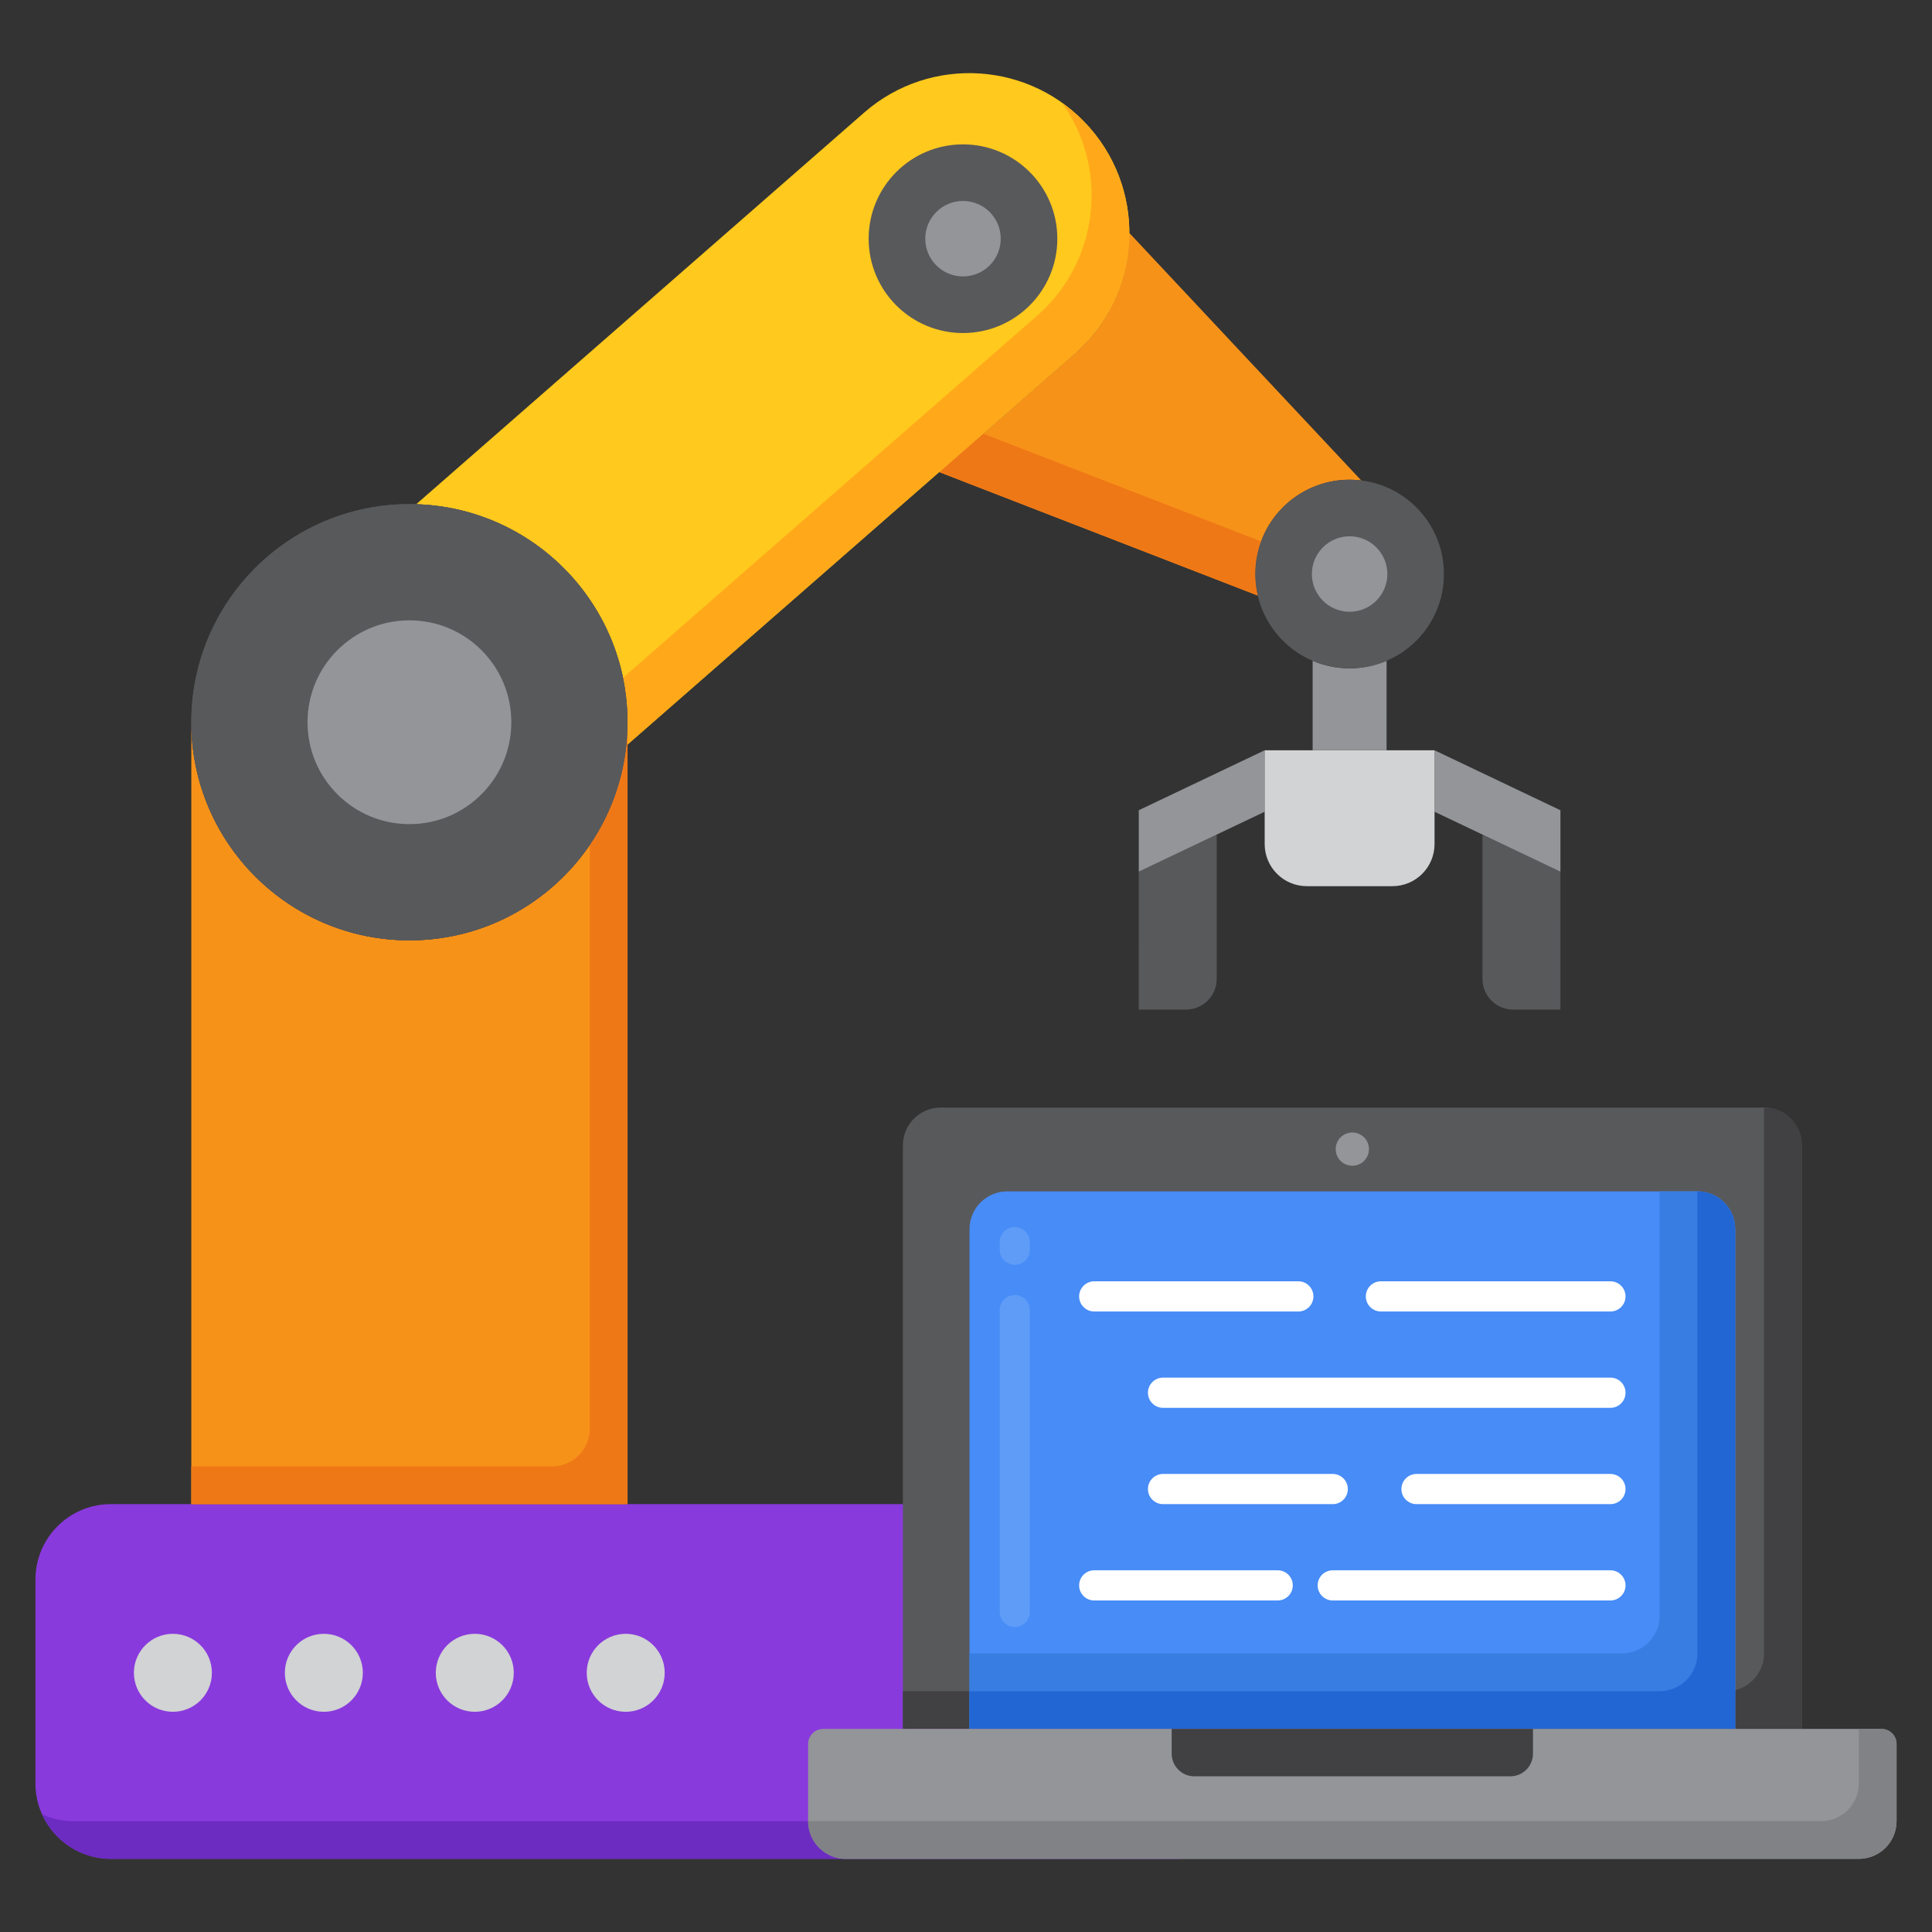 <svg id="Layer_1" height="512" viewBox="0 0 256 256" width="512" xmlns="http://www.w3.org/2000/svg"><rect x="0" y="0" width="256" height="256" fill="#333333" stroke="none"/><g><g><g><g><g><path d="m206.766 115.505-10.327-4.918-.001 19.126c0 2.244 1.819 4.063 4.062 4.063h6.265z" fill="#58595b"/></g><g><path d="m206.766 115.505-16.682-7.945.001-8.143 16.681 7.945z" fill="#939598"/></g></g><g><g><path d="m150.894 115.501-.001 18.271h6.265c2.244 0 4.063-1.819 4.063-4.062l.001-19.126z" fill="#58595b"/></g><g><path d="m150.894 115.501 16.683-7.943v-8.142l-16.682 7.943z" fill="#939598"/></g></g><g><path d="m184.5 117.423-11.341-.001c-3.084 0-5.583-2.5-5.583-5.584l.001-12.423 22.508.001-.001 12.423c0 3.085-2.5 5.584-5.584 5.584z" fill="#d1d3d4"/></g><g><path d="m178.83 88.558c-1.738 0-3.393-.356-4.897-.998l-.001 11.856 9.797.001.001-11.859c-1.504.643-3.16 1-4.9 1z" fill="#939598"/></g></g><path d="m149.626 30.852c.009 5.915-2.424 11.803-7.227 16.002l-17.953 15.697 42.229 16.369c-.216-.919-.341-1.873-.341-2.858 0-6.902 5.595-12.497 12.497-12.497.526 0 1.041.043 1.551.106z" fill="#f79219"/><path d="m167.116 71.741-36.846-14.283-5.824 5.092 42.229 16.369c-.215-.919-.341-1.873-.341-2.858-.001-1.521.284-2.972.782-4.32z" fill="#ef7816"/><g><path d="m144.405 16.938c-7.707-8.815-21.101-9.714-29.916-2.006l-59.35 51.89c15.55.47 28.013 13.215 28.013 28.879 0 1.048-.059 2.081-.168 3.1l59.415-51.946c8.815-7.708 9.714-21.102 2.006-29.917z" fill="#ffc91d"/></g><g><path d="m144.405 16.938c-1.106-1.265-2.338-2.347-3.647-3.283 6.209 8.762 4.901 20.978-3.359 28.199l-54.85 47.955c.394 1.902.603 3.872.603 5.891 0 1.048-.059 2.081-.168 3.1l59.415-51.946c8.815-7.707 9.714-21.101 2.006-29.916z" fill="#ffa91a"/></g><g><path d="m155.768 246.309h-141.072c-5.523 0-10-4.477-10-10v-27.006c0-5.523 4.477-10 10-10h141.073c5.523 0 10 4.477 10 10v27.006c-.001 5.523-4.478 10-10.001 10z" fill="#893add"/></g><g><circle cx="22.911" cy="221.655" fill="#d1d3d4" r="5.167"/></g><g><circle cx="42.911" cy="221.655" fill="#d1d3d4" r="5.167"/></g><g><circle cx="62.911" cy="221.655" fill="#d1d3d4" r="5.167"/></g><g><circle cx="82.911" cy="221.655" fill="#d1d3d4" r="5.167"/></g><g><path d="m159.878 200.194c.567 1.255.89 2.643.89 4.11v27.005c0 5.523-4.477 10-10 10h-141.072c-1.466 0-2.855-.323-4.11-.891 1.569 3.471 5.053 5.891 9.11 5.891h141.073c5.523 0 10-4.477 10-10v-27.005c-.001-4.057-2.42-7.542-5.891-9.11z" fill="#6c2bc1"/></g><g><g><path d="m83.152 95.7c0 15.962-12.94 28.901-28.901 28.901s-28.901-12.939-28.901-28.901v103.604h57.803z" fill="#f79219"/></g><g><path d="m83.152 95.7c0 6.025-1.846 11.618-5 16.249v77.354c0 2.761-2.239 5-5 5h-47.803v5h57.803z" fill="#ef7816"/></g></g><g><circle cx="54.251" cy="95.7" fill="#58595b" r="28.901"/></g><g><circle cx="54.251" cy="95.7" fill="#58595b" r="28.901"/></g><g><circle cx="54.251" cy="95.7" fill="#939598" r="13.502"/></g><g><circle cx="127.602" cy="31.629" fill="#58595b" r="12.5"/></g><g><circle cx="127.602" cy="31.629" fill="#939598" r="5"/></g><g><circle cx="178.83" cy="76.061" fill="#58595b" r="12.497"/></g><g><circle cx="178.83" cy="76.061" fill="#939598" r="5"/></g></g><g><g><g><g><g><g><path d="m238.747 229.09v-77.329c0-2.761-2.239-5-5-5h-109.112c-2.761 0-5 2.239-5 5v77.329z" fill="#58595b"/></g><g><path d="m233.747 146.761v72.329c0 2.761-2.239 5-5 5h-109.112v5h119.112v-77.329c0-2.762-2.239-5-5-5z" fill="#414042"/></g><g><circle cx="179.191" cy="152.265" fill="#939598" r="2.203"/></g><g><path d="m229.917 229.09v-66.226c0-2.761-2.239-5-5-5h-91.451c-2.761 0-5 2.239-5 5v66.226z" fill="#478cf7"/></g><g><g><path d="m213.392 173.78h-30.415c-1.104 0-2-.896-2-2s.896-2 2-2h30.415c1.104 0 2 .896 2 2s-.896 2-2 2z" fill="#fff"/></g><g><path d="m172.036 173.78h-27.045c-1.104 0-2-.896-2-2s.896-2 2-2h27.045c1.104 0 2 .896 2 2s-.895 2-2 2z" fill="#fff"/></g><g><path d="m213.392 186.543h-59.284c-1.104 0-2-.896-2-2s.896-2 2-2h59.284c1.104 0 2 .896 2 2s-.896 2-2 2z" fill="#fff"/></g><g><path d="m213.392 199.307h-25.697c-1.104 0-2-.896-2-2s.896-2 2-2h25.697c1.104 0 2 .896 2 2s-.896 2-2 2z" fill="#fff"/></g><g><path d="m176.595 199.307h-22.487c-1.104 0-2-.896-2-2s.896-2 2-2h22.487c1.104 0 2 .896 2 2s-.896 2-2 2z" fill="#fff"/></g><g><path d="m213.392 212.071h-36.797c-1.104 0-2-.896-2-2s.896-2 2-2h36.797c1.104 0 2 .896 2 2s-.896 2-2 2z" fill="#fff"/></g><g><path d="m169.301 212.071h-24.311c-1.104 0-2-.896-2-2s.896-2 2-2h24.311c1.104 0 2 .896 2 2s-.895 2-2 2z" fill="#fff"/></g></g><g><path d="m134.465 215.593c-1.104 0-2-.896-2-2v-40c0-1.104.896-2 2-2s2 .896 2 2v40c0 1.105-.895 2-2 2zm0-48c-1.104 0-2-.896-2-2v-1c0-1.104.896-2 2-2s2 .896 2 2v1c0 1.105-.895 2-2 2z" fill="#5e9cf7"/></g><g><path d="m224.917 157.864h-5v56.226c0 2.761-2.239 5-5 5h-86.451v10h101.451v-66.226c0-2.761-2.239-5-5-5z" fill="#377de2"/></g><g><path d="m224.917 157.864v61.226c0 2.761-2.239 5-5 5h-91.451v5h101.451v-66.226c0-2.761-2.239-5-5-5z" fill="#2266d3"/></g><g><path d="m107.078 231.09v10.219c0 2.761 2.239 5 5 5h134.227c2.761 0 5-2.239 5-5v-10.219c0-1.105-.895-2-2-2h-140.227c-1.105 0-2 .895-2 2z" fill="#939598"/></g><g><path d="m249.304 229.09h-3v7.219c0 2.761-2.239 5-5 5h-134.226c0 2.761 2.239 5 5 5h134.227c2.761 0 5-2.239 5-5v-10.219c-.001-1.105-.896-2-2.001-2z" fill="#808285"/></g><g><path d="m155.255 229.09v3.277c0 1.659 1.345 3.005 3.005 3.005h41.863c1.659 0 3.005-1.345 3.005-3.005v-3.277z" fill="#414042"/></g></g></g></g></g></g></g></svg>